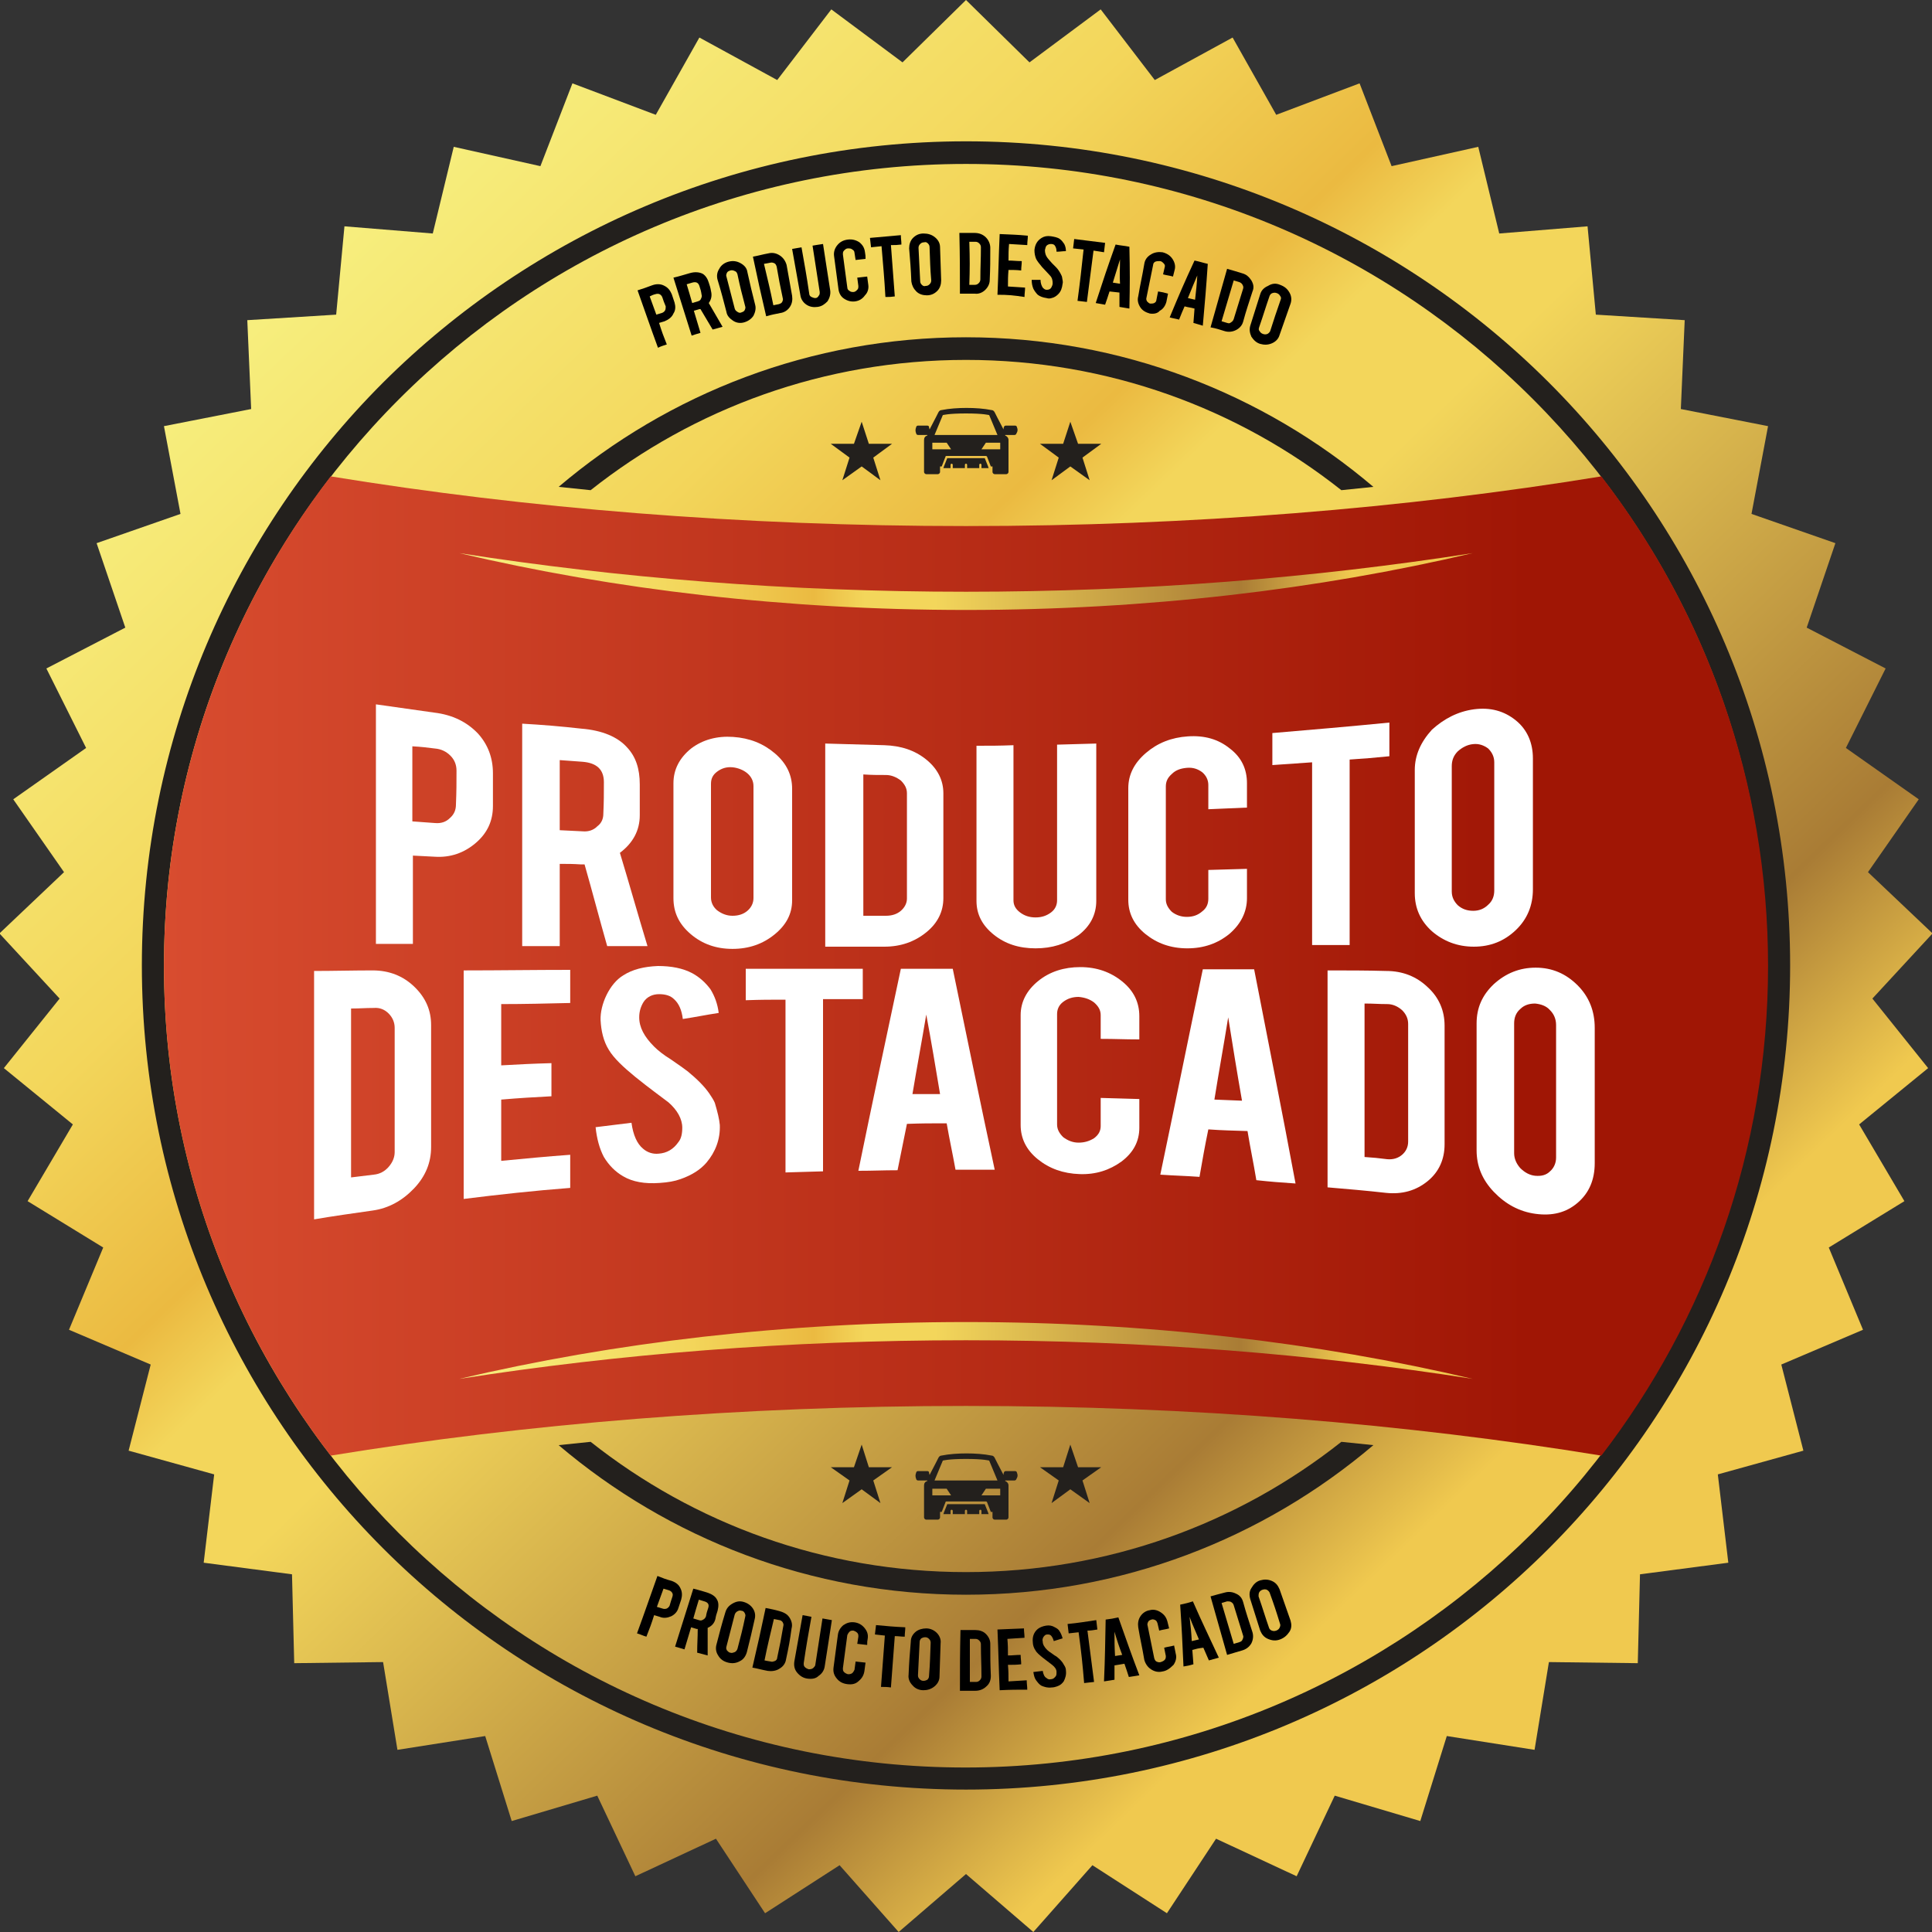 <?xml version="1.0" encoding="utf-8"?>
<!-- Generator: Adobe Illustrator 24.0.2, SVG Export Plug-In . SVG Version: 6.00 Build 0)  -->
<svg version="1.1" id="Capa_1" xmlns="http://www.w3.org/2000/svg" xmlns:xlink="http://www.w3.org/1999/xlink" x="0px" y="0px"
	 viewBox="0 0 350 350" style="enable-background:new 0 0 350 350;" xml:space="preserve">
<rect x="0" y="0" width="350" height="350" fill="#333333" stroke="none"/>
<style type="text/css">
	.st0{fill-rule:evenodd;clip-rule:evenodd;fill:url(#SVGID_1_);}
	.st1{fill-rule:evenodd;clip-rule:evenodd;fill:#23201D;}
	.st2{fill-rule:evenodd;clip-rule:evenodd;fill:url(#SVGID_2_);}
	.st3{fill-rule:evenodd;clip-rule:evenodd;fill:url(#SVGID_3_);}
	.st4{fill-rule:evenodd;clip-rule:evenodd;fill:url(#SVGID_4_);}
	.st5{fill:#23201D;}
	.st6{fill:#FFFFFF;}
</style>
<g>
	<g>
		<linearGradient id="SVGID_1_" gradientUnits="userSpaceOnUse" x1="50.648" y1="46.065" x2="295.106" y2="299.926">
			<stop  offset="0" style="stop-color:#F7F080"/>
			<stop  offset="0.226" style="stop-color:#F3D65B"/>
			<stop  offset="0.35" style="stop-color:#EBBA41"/>
			<stop  offset="0.4" style="stop-color:#F3D65B"/>
			<stop  offset="0.47" style="stop-color:#F3D65B"/>
			<stop  offset="0.77" style="stop-color:#A97C35"/>
			<stop  offset="0.88" style="stop-color:#F0C94F"/>
			<stop  offset="1" style="stop-color:#F0C94F"/>
		</linearGradient>
		<polygon class="st0" points="175,0 186.5,11.3 199.4,1.7 209.2,14.5 223.3,6.8 231.2,20.8 246.3,15.1 252.1,30.1 267.8,26.6 
			271.6,42.3 287.6,41 289.1,57 305.2,58 304.5,74.1 320.3,77.2 317.3,93.1 332.5,98.4 327.3,113.7 341.6,121.1 334.4,135.5 
			347.6,144.8 338.4,158 350.1,169.1 339.2,180.9 349.3,193.5 336.8,203.7 345,217.6 331.3,226 337.5,240.9 322.7,247.2 
			326.7,262.8 311.2,267.1 313.1,283.1 297.1,285.2 296.7,301.3 280.6,301.1 278,317 262.1,314.5 257.3,329.9 241.8,325.3 
			234.9,339.9 220.3,333.1 211.4,346.6 197.9,337.9 187.2,350 175,339.5 162.8,350 152.1,337.9 138.6,346.6 129.7,333.1 
			115.1,339.9 108.2,325.3 92.7,329.9 87.9,314.5 72,317 69.4,301.1 53.3,301.3 52.9,285.2 36.9,283.1 38.8,267.1 23.3,262.8 
			27.3,247.2 12.5,240.9 18.7,226 5,217.6 13.2,203.7 0.7,193.5 10.8,180.9 -0.1,169.1 11.6,158 2.4,144.8 15.6,135.5 8.4,121.1 
			22.7,113.7 17.5,98.4 32.7,93.1 29.7,77.2 45.5,74.1 44.8,58 60.9,57 62.4,41 78.4,42.3 82.2,26.6 97.9,30.1 103.7,15.1 
			118.8,20.8 126.7,6.8 140.8,14.5 150.6,1.7 163.5,11.3 		"/>
		<path class="st1" d="M175,61.1c28.1,0,53.9,10.2,73.8,27.1c-1.9,0.2-3.8,0.4-5.8,0.6c-18.7-14.8-42.3-23.6-68-23.6
			c-25.7,0-49.3,8.8-68,23.6c-1.9-0.2-3.8-0.4-5.8-0.6C121.1,71.3,146.9,61.1,175,61.1L175,61.1z M248.8,261.8
			c-19.9,16.9-45.6,27.1-73.8,27.1c-28.1,0-53.9-10.2-73.8-27.1c1.9-0.2,3.8-0.4,5.8-0.6c18.7,14.8,42.3,23.6,68,23.6
			c25.7,0,49.3-8.8,68-23.6C244.9,261.4,246.9,261.6,248.8,261.8z"/>
		<path class="st1" d="M175,25.6c41.2,0,78.6,16.7,105.6,43.7c27,27,43.7,64.4,43.7,105.6c0,41.2-16.7,78.6-43.7,105.6
			c-27,27-64.4,43.7-105.6,43.7s-78.6-16.7-105.6-43.7c-27-27-43.7-64.4-43.7-105.6c0-41.2,16.7-78.6,43.7-105.6
			C96.4,42.4,133.8,25.6,175,25.6L175,25.6z M277.7,72.3C251.4,46,215.1,29.7,175,29.7S98.6,46,72.3,72.3
			C46,98.6,29.7,134.9,29.7,175c0,40.1,16.3,76.4,42.5,102.7c26.3,26.3,62.6,42.5,102.7,42.5s76.4-16.3,102.7-42.5
			c26.3-26.3,42.5-62.6,42.5-102.7C320.3,134.9,304,98.6,277.7,72.3z"/>
		<linearGradient id="SVGID_2_" gradientUnits="userSpaceOnUse" x1="29.745" y1="174.999" x2="320.257" y2="174.999">
			<stop  offset="0" style="stop-color:#D84C2F"/>
			<stop  offset="0.851" style="stop-color:#A01605"/>
		</linearGradient>
		<path class="st2" d="M290.1,263.7c-35.5-5.8-74.3-9-115.1-9s-79.6,3.2-115.1,9C41,239.1,29.7,208.4,29.7,175S41,110.9,59.9,86.3
			c35.5,5.8,74.3,9,115.1,9c40.7,0,79.6-3.2,115.1-9c18.9,24.5,30.2,55.3,30.2,88.7C320.3,208.4,309,239.1,290.1,263.7z"/>
		<g>
			<linearGradient id="SVGID_3_" gradientUnits="userSpaceOnUse" x1="83.172" y1="244.657" x2="266.829" y2="244.657">
				<stop  offset="0" style="stop-color:#F7F080"/>
				<stop  offset="0.226" style="stop-color:#F3D65B"/>
				<stop  offset="0.35" style="stop-color:#EBBA41"/>
				<stop  offset="0.4" style="stop-color:#F3D65B"/>
				<stop  offset="0.47" style="stop-color:#F3D65B"/>
				<stop  offset="0.77" style="stop-color:#A97C35"/>
				<stop  offset="0.88" style="stop-color:#F0C94F"/>
				<stop  offset="1" style="stop-color:#F0C94F"/>
			</linearGradient>
			<path class="st3" d="M83.2,249.8c28-6.6,59.1-10.3,91.8-10.3s63.8,3.7,91.8,10.3c-28.7-4.5-59.6-7-91.8-7
				C142.8,242.8,111.9,245.3,83.2,249.8z"/>
			<linearGradient id="SVGID_4_" gradientUnits="userSpaceOnUse" x1="83.172" y1="105.343" x2="266.829" y2="105.343">
				<stop  offset="0" style="stop-color:#F7F080"/>
				<stop  offset="0.226" style="stop-color:#F3D65B"/>
				<stop  offset="0.35" style="stop-color:#EBBA41"/>
				<stop  offset="0.4" style="stop-color:#F3D65B"/>
				<stop  offset="0.47" style="stop-color:#F3D65B"/>
				<stop  offset="0.77" style="stop-color:#A97C35"/>
				<stop  offset="0.88" style="stop-color:#F0C94F"/>
				<stop  offset="1" style="stop-color:#F0C94F"/>
			</linearGradient>
			<path class="st4" d="M83.2,100.2c28,6.6,59.1,10.3,91.8,10.3s63.8-3.7,91.8-10.3c-28.7,4.5-59.6,7-91.8,7
				C142.8,107.2,111.9,104.7,83.2,100.2z"/>
		</g>
		<g>
			<g>
				<polygon class="st1" points="156.1,76.4 157.4,80.4 161.6,80.4 158.2,82.9 159.5,87 156.1,84.5 152.6,87 153.9,82.9 150.5,80.4 
					154.7,80.4 				"/>
				<polygon class="st1" points="193.9,76.4 195.3,80.4 199.5,80.4 196.1,82.9 197.4,87 193.9,84.5 190.5,87 191.8,82.9 188.4,80.4 
					192.6,80.4 				"/>
			</g>
			<g>
				<g>
					<polygon class="st1" points="156.1,261.7 157.4,265.8 161.6,265.8 158.2,268.2 159.5,272.3 156.1,269.8 152.6,272.3 
						153.9,268.2 150.5,265.8 154.7,265.8 					"/>
					<polygon class="st1" points="193.9,261.7 195.3,265.8 199.5,265.8 196.1,268.2 197.4,272.3 193.9,269.8 190.5,272.3 
						191.8,268.2 188.4,265.8 192.6,265.8 					"/>
				</g>
			</g>
			<g>
				<g>
					<path class="st5" d="M178.4,83h-6.8l-0.6,1.5l-0.1,0.3h1.3c0,0,0,0,0,0v-0.2v-0.4c0-0.1,0.1-0.2,0.2-0.2c0.1,0,0.2,0.1,0.2,0.2
						v0.4v0.2c0,0,0,0,0,0h2.2c0,0,0,0,0,0v-0.2v-0.4c0-0.1,0.1-0.2,0.2-0.2c0.1,0,0.2,0.1,0.2,0.2v0.4v0.2c0,0,0,0,0,0h2.2
						c0,0,0,0,0,0v-0.2v-0.4c0-0.1,0.1-0.2,0.2-0.2c0.1,0,0.2,0.1,0.2,0.2v0.4v0.2c0,0,0,0,0,0h1.3l-0.1-0.3L178.4,83z"/>
					<path class="st5" d="M184.2,77.3c0-0.1-0.2-0.2-0.3-0.2c-0.6,0-1.1,0-1.7,0c-0.1,0-0.3,0.1-0.3,0.2c-0.1,0.2-0.1,0.3-0.1,0.5
						c-0.8-1.5-1.6-3.1-1.6-3.1c-0.1-0.2-0.3-0.4-0.5-0.4c-1.5-0.3-3.1-0.4-4.6-0.4c-1.5,0-3.1,0.1-4.6,0.4c-0.2,0-0.4,0.2-0.5,0.4
						c0,0-0.8,1.6-1.6,3.1c0-0.1-0.1-0.3-0.1-0.5c0-0.1-0.2-0.2-0.3-0.2c-0.6,0-1.1,0-1.7,0c-0.1,0-0.3,0.1-0.3,0.2
						c-0.2,0.5-0.2,0.8,0,1.3c0,0.1,0.2,0.2,0.3,0.2c0.6,0,1.1,0,1.7,0c0,0,0,0,0,0.1c-0.4,0.1-0.6,0.4-0.6,0.8v3.7v0.2v1.9
						c0,0.2,0.2,0.4,0.4,0.4h2.1c0.2,0,0.4-0.2,0.4-0.4v-1h0.3l0.7-1.8c0-0.1,0.1-0.1,0.2-0.1h7.1c0.1,0,0.2,0.1,0.2,0.1l0.7,1.8
						h0.3v1c0,0.2,0.2,0.4,0.4,0.4h2.1c0.2,0,0.4-0.2,0.4-0.4v-1.9v-0.2v-3.7c0-0.4-0.3-0.7-0.6-0.8c0,0,0,0,0-0.1
						c0.6,0,1.1,0,1.7,0c0.1,0,0.3-0.1,0.3-0.2C184.4,78.1,184.4,77.8,184.2,77.3z M170.8,75.2c0,0,1-0.3,4.2-0.3
						c3.2,0,4.2,0.3,4.2,0.3l1.5,3.6h-11.4L170.8,75.2z M168.9,81.4v-1.2h2.6l0.8,1.2H168.9z M181.1,81.4h-3.3l0.8-1.2h2.6V81.4
						L181.1,81.4z"/>
				</g>
				<g>
				</g>
				<g>
				</g>
				<g>
				</g>
				<g>
				</g>
				<g>
				</g>
				<g>
				</g>
				<g>
				</g>
				<g>
				</g>
				<g>
				</g>
				<g>
				</g>
				<g>
				</g>
				<g>
				</g>
				<g>
				</g>
				<g>
				</g>
				<g>
				</g>
			</g>
			<g>
				<g>
					<path class="st5" d="M178.4,272.5h-6.8l-0.6,1.5l-0.1,0.3h1.3c0,0,0,0,0,0v-0.2v-0.4c0-0.1,0.1-0.2,0.2-0.2
						c0.1,0,0.2,0.1,0.2,0.2v0.4v0.2c0,0,0,0,0,0h2.2c0,0,0,0,0,0v-0.2v-0.4c0-0.1,0.1-0.2,0.2-0.2c0.1,0,0.2,0.1,0.2,0.2v0.4v0.2
						c0,0,0,0,0,0h2.2c0,0,0,0,0,0v-0.2v-0.4c0-0.1,0.1-0.2,0.2-0.2s0.2,0.1,0.2,0.2v0.4v0.2c0,0,0,0,0,0h1.3l-0.1-0.3L178.4,272.5z
						"/>
					<path class="st5" d="M184.2,266.7c0-0.1-0.2-0.2-0.3-0.2c-0.6,0-1.1,0-1.7,0c-0.1,0-0.3,0.1-0.3,0.2c-0.1,0.2-0.1,0.3-0.1,0.5
						c-0.8-1.5-1.6-3.1-1.6-3.1c-0.1-0.2-0.3-0.4-0.5-0.4c-1.5-0.3-3.1-0.4-4.6-0.4c-1.5,0-3.1,0.1-4.6,0.4c-0.2,0-0.4,0.2-0.5,0.4
						c0,0-0.8,1.6-1.6,3.1c0-0.1-0.1-0.3-0.1-0.5c0-0.1-0.2-0.2-0.3-0.2c-0.6,0-1.1,0-1.7,0c-0.1,0-0.3,0.1-0.3,0.2
						c-0.2,0.5-0.2,0.8,0,1.3c0,0.1,0.2,0.2,0.3,0.2c0.6,0,1.1,0,1.7,0c0,0,0,0,0,0.1c-0.4,0.1-0.6,0.4-0.6,0.8v3.7v0.2v1.9
						c0,0.2,0.2,0.4,0.4,0.4h2.1c0.2,0,0.4-0.2,0.4-0.4v-1h0.3l0.7-1.8c0-0.1,0.1-0.1,0.2-0.1h7.1c0.1,0,0.2,0.1,0.2,0.1l0.7,1.8
						h0.3v1c0,0.2,0.2,0.4,0.4,0.4h2.1c0.2,0,0.4-0.2,0.4-0.4v-1.9v-0.2v-3.7c0-0.4-0.3-0.7-0.6-0.8c0,0,0,0,0-0.1
						c0.6,0,1.1,0,1.7,0c0.1,0,0.3-0.1,0.3-0.2C184.4,267.5,184.4,267.2,184.2,266.7z M170.8,264.6c0,0,1-0.3,4.2-0.3
						s4.2,0.3,4.2,0.3l1.5,3.6h-11.4L170.8,264.6z M168.9,270.9v-1.2h2.6l0.8,1.2H168.9z M181.1,270.9h-3.3l0.8-1.2h2.6V270.9
						L181.1,270.9z"/>
				</g>
				<g>
				</g>
				<g>
				</g>
				<g>
				</g>
				<g>
				</g>
				<g>
				</g>
				<g>
				</g>
				<g>
				</g>
				<g>
				</g>
				<g>
				</g>
				<g>
				</g>
				<g>
				</g>
				<g>
				</g>
				<g>
				</g>
				<g>
				</g>
				<g>
				</g>
			</g>
		</g>
	</g>
	<g>
		<g>
			<path class="st6" d="M78.7,129.1c3.3,0.4,5.9,1.7,7.9,3.8c1.8,2,2.7,4.4,2.7,7.2c0,2.4,0,3.6,0,5.9c0,2.7-1,4.9-3.1,6.7
				c-2.1,1.8-4.6,2.7-7.5,2.5c-1.6-0.1-2.3-0.1-3.9-0.2c0,5.3,0,10.7,0,16c-2.7,0-4.1,0-6.7,0c0-14.5,0-28.9,0-43.4
				C71.6,128.1,75.1,128.6,78.7,129.1z M82.7,139.6c0-1.1-0.4-2-1.1-2.7c-0.7-0.7-1.6-1.2-2.8-1.3c-1.6-0.2-2.4-0.3-4.1-0.4
				c0,4.5,0,9.1,0,13.6c1.6,0.1,2.4,0.2,4.1,0.3c1.1,0.1,2-0.2,2.7-0.9c0.8-0.7,1.1-1.5,1.1-2.5C82.7,143.2,82.7,142,82.7,139.6z"/>
			<path class="st6" d="M105.3,132c3.8,0.3,6.6,1.5,8.3,3.4c1.6,1.7,2.3,3.9,2.3,6.7c0,2.2,0,3.3,0,5.6c0,2.7-1.2,5-3.6,6.8
				c1.7,5.6,3.3,11.3,5,16.9c-2.9,0-4.4,0-7.3,0c-1.4-4.9-2.7-9.9-4.1-14.8c-0.2,0-0.4,0-0.6,0c-1.6-0.1-2.3-0.1-3.9-0.1
				c0,5,0,9.9,0,14.9c-2.7,0-4.1,0-6.8,0c0-13.4,0-26.8,0-40.3C98.2,131.3,101.8,131.6,105.3,132z M109.4,141.7
				c0-2.3-1.3-3.5-3.9-3.7c-1.6-0.1-2.5-0.2-4.1-0.3c0,4.2,0,8.5,0,12.7c1.6,0.1,2.5,0.1,4.1,0.2c1.1,0.1,2-0.2,2.7-0.9
				c0.8-0.6,1.1-1.4,1.1-2.3C109.4,145.1,109.4,144,109.4,141.7z"/>
			<path class="st6" d="M132.8,133.5c3,0.2,5.5,1.2,7.6,3c2.1,1.8,3.1,3.9,3.1,6.4c0,6.7,0,13.4,0,20.2c0,2.5-1.1,4.5-3.2,6.2
				c-2.1,1.7-4.6,2.6-7.6,2.6c-3,0-5.5-0.9-7.6-2.7c-2.1-1.8-3.1-3.9-3.1-6.5c0-6.9,0-13.8,0-20.8c0-2.5,1.1-4.6,3.2-6.3
				C127.3,134,129.9,133.3,132.8,133.5z M136.5,142.4c0-0.9-0.4-1.7-1.1-2.3s-1.7-1-2.7-1.1c-1.1-0.1-2,0.2-2.8,0.8
				c-0.8,0.6-1.1,1.3-1.1,2.2c0,6.9,0,13.7,0,20.6c0,0.9,0.4,1.7,1.1,2.3c0.8,0.6,1.7,1,2.8,1c1.1,0,2-0.3,2.7-0.9s1.1-1.4,1.1-2.3
				C136.5,156,136.5,149.2,136.5,142.4z"/>
			<path class="st6" d="M170.9,162.7c0,2.4-1,4.5-3.1,6.2c-2.1,1.7-4.6,2.6-7.6,2.6c-3.6,0-7.1,0-10.7,0c0-12.3,0-24.5,0-36.8
				c3.6,0.1,7.1,0.2,10.7,0.3c3,0.1,5.5,0.9,7.6,2.6c2.1,1.7,3.1,3.8,3.1,6.1C170.9,150,170.9,156.3,170.9,162.7z M156.4,165.9
				c1.6,0,2.5,0,4.1,0c1.1,0,2-0.3,2.7-0.9c0.7-0.6,1.1-1.4,1.1-2.2c0-6.4,0-12.7,0-19.1c0-0.9-0.4-1.6-1.1-2.3
				c-0.8-0.6-1.7-1-2.7-1c-1.6,0-2.5,0-4.1-0.1C156.4,148.9,156.4,157.4,156.4,165.9z"/>
			<path class="st6" d="M187.6,171.8c-3,0-5.5-0.8-7.6-2.5c-2.1-1.7-3.1-3.7-3.1-6.1c0-9.4,0-18.8,0-28.1c2.7,0,4,0,6.7-0.1
				c0,9.4,0,18.8,0,28.1c0,0.9,0.4,1.6,1.2,2.2c0.8,0.6,1.7,0.9,2.8,0.9c1.1,0,2-0.3,2.8-0.9c0.8-0.6,1.1-1.4,1.1-2.2
				c0-9.4,0-18.8,0-28.2c2.8-0.1,4.3-0.1,7.1-0.2c0,9.5,0,19,0,28.5c0,2.5-1.1,4.6-3.2,6.2C193.1,171,190.6,171.8,187.6,171.8z"/>
			<path class="st6" d="M215.1,171.8c-3,0-5.5-0.9-7.6-2.6c-2.1-1.7-3.1-3.8-3.1-6.2c0-6.7,0-13.5,0-20.2c0-2.5,1.1-4.6,3.2-6.4
				c2.1-1.8,4.6-2.8,7.6-3c3-0.2,5.5,0.5,7.6,2.2c2.1,1.6,3.1,3.7,3.1,6.3c0,1.7,0,2.6,0,4.4c-2.8,0.1-4.2,0.2-7,0.3
				c0-1.8,0-2.7,0-4.4c0-0.9-0.4-1.7-1.1-2.3c-0.8-0.6-1.7-0.9-2.8-0.8c-1.1,0.1-2,0.4-2.7,1.1c-0.8,0.7-1.1,1.4-1.1,2.3
				c0,6.8,0,13.6,0,20.4c0,0.9,0.4,1.6,1.1,2.3c0.8,0.6,1.7,0.9,2.7,0.9c1.1,0,2-0.3,2.8-1c0.8-0.6,1.1-1.4,1.1-2.3
				c0-2.1,0-3.1,0-5.2c2.8-0.1,4.2-0.1,7-0.2c0,2.1,0,3.2,0,5.3c0,2.5-1.1,4.7-3.2,6.5C220.6,170.9,218.1,171.8,215.1,171.8z"/>
			<path class="st6" d="M237.7,138.1c-2.9,0.2-4.3,0.3-7.2,0.5c0-2.3,0-3.5,0-5.8c7.1-0.6,14.1-1.2,21.2-1.9c0,2.4,0,3.7,0,6.1
				c-2.9,0.3-4.3,0.4-7.2,0.6c0,11.2,0,22.4,0,33.6c-2.7,0-4.1,0-6.8,0C237.7,160.2,237.7,149.2,237.7,138.1z"/>
			<path class="st6" d="M267,128.5c3-0.4,5.5,0.3,7.6,2c2.1,1.7,3.1,4.1,3.1,6.9c0,7.9,0,15.8,0,23.7c0,2.9-1,5.4-3.1,7.4
				c-2.1,2-4.6,3-7.6,3c-3,0-5.5-1-7.6-2.8c-2.1-1.9-3.1-4.2-3.1-6.9c0-7.4,0-14.8,0-22.3c0-2.7,1.1-5.1,3.1-7.3
				C261.6,130.2,264.1,128.9,267,128.5z M270.7,138.1c0-1-0.4-1.8-1.1-2.5c-0.8-0.6-1.7-0.9-2.7-0.8c-1.1,0.1-2,0.6-2.8,1.3
				c-0.8,0.8-1.1,1.7-1.1,2.7c0,7.6,0,15.2,0,22.7c0,1,0.4,1.8,1.1,2.5c0.8,0.7,1.7,1,2.8,1c1.1,0,2-0.4,2.7-1.1
				c0.8-0.7,1.1-1.6,1.1-2.6C270.7,153.6,270.7,145.8,270.7,138.1z"/>
			<path class="st6" d="M78.1,207.8c0,2.8-1,5.3-3.1,7.5c-2.1,2.2-4.6,3.6-7.5,4c-3.5,0.5-7.1,1-10.6,1.6c0-15,0-30,0-45
				c3.5,0,7.1-0.1,10.6-0.1c3,0,5.5,1,7.5,2.9c2.1,2,3.1,4.3,3.1,7C78.1,193.2,78.1,200.5,78.1,207.8z M63.6,213.3
				c1.6-0.2,2.4-0.3,4.1-0.5c1.1-0.1,2-0.6,2.7-1.4c0.7-0.8,1.1-1.7,1.1-2.7c0-7.5,0-15,0-22.5c0-1-0.4-1.9-1.1-2.6
				c-0.7-0.7-1.6-1.1-2.7-1c-1.6,0-2.4,0.1-4.1,0.1C63.6,192.9,63.6,203.1,63.6,213.3z"/>
			<path class="st6" d="M84,217.2c0-13.8,0-27.6,0-41.4c6.4,0,12.8-0.1,19.3-0.1c0,2.4,0,3.6,0,6c-4.2,0.1-8.3,0.2-12.5,0.2
				c0,3.7,0,7.4,0,11.1c3.7-0.2,5.5-0.3,9.1-0.4c0,2.4,0,3.6,0,6c-3.7,0.2-5.5,0.3-9.1,0.6c0,3.7,0,7.4,0,11.1
				c4.2-0.4,8.3-0.8,12.5-1.1c0,2.4,0,3.6,0,6C96.8,215.7,90.4,216.4,84,217.2z"/>
			<path class="st6" d="M130.4,203.8c0.1,2.6-0.8,4.9-2.4,6.8c-1.1,1.3-2.7,2.3-4.7,3c-1.1,0.4-2.3,0.6-3.8,0.7
				c-2.7,0.2-4.9-0.2-6.6-1.2c-1.4-0.8-2.6-2-3.5-3.5c-0.8-1.5-1.3-3.4-1.5-5.4c2.6-0.3,3.9-0.5,6.5-0.8c0.3,2.2,1,3.8,2.1,4.7
				c0.8,0.7,1.8,1,2.8,0.9c1.5-0.1,2.7-0.8,3.6-2.1c0.5-0.6,0.7-1.5,0.7-2.6c0-1.6-0.9-3.2-2.5-4.6c-1.3-1-3.4-2.5-6-4.6
				c-2.2-1.8-3.9-3.4-4.8-4.9c-1-1.6-1.4-3.5-1.5-5.4c-0.1-2.8,1.6-6.6,4.1-8.1c1.7-1.1,3.8-1.6,6.3-1.7c2.4,0,4.5,0.4,6.2,1.3
				c1.3,0.7,2.4,1.7,3.3,2.9c0.8,1.3,1.3,2.7,1.5,4.3c-2.6,0.4-3.9,0.7-6.5,1.1c-0.2-1.6-0.7-2.8-1.6-3.6c-0.6-0.6-1.5-0.9-2.7-0.9
				c-1.2,0-2.2,0.5-2.8,1.4c-0.5,0.8-0.8,1.7-0.8,2.8c0,1.8,0.9,3.5,2.7,5.3c0.7,0.7,1.7,1.5,3,2.3c1.6,1.1,2.6,1.8,3.1,2.2
				c1.7,1.4,3,2.7,3.9,4c0.4,0.6,0.8,1.2,1,1.7C130,201.5,130.3,202.7,130.4,203.8z"/>
			<path class="st6" d="M142.3,181.1c-2.9,0-4.3,0-7.2,0.1c0-2.3,0-3.4,0-5.7c7.1,0,14.1,0,21.2,0c0,2.2,0,3.3,0,5.5
				c-2.9,0-4.3,0-7.2,0c0,10.4,0,20.8,0,31.2c-2.7,0.1-4.1,0.1-6.8,0.2C142.3,202.1,142.3,191.6,142.3,181.1z"/>
			<path class="st6" d="M164.3,203.6c-0.7,3.4-1,5-1.7,8.4c-2.8,0-4.2,0.1-7.1,0.1c2.5-12.2,5.1-24.4,7.7-36.6c3.7,0,5.6,0,9.4,0
				c2.5,12.1,5,24.3,7.6,36.4c-2.9,0-4.3,0-7.1,0c-0.6-3.3-1-5-1.6-8.4C168.5,203.5,167.1,203.5,164.3,203.6z M167.8,183.8
				c-0.8,4.8-1.7,9.6-2.5,14.4c2,0,3,0,5,0C169.5,193.4,168.7,188.6,167.8,183.8z"/>
			<path class="st6" d="M195.6,212.7c-3-0.1-5.5-1-7.6-2.7c-2.1-1.7-3.1-3.8-3.1-6.2c0-6.6,0-13.3,0-19.9c0-2.4,1.1-4.5,3.2-6.2
				c2.1-1.7,4.7-2.5,7.6-2.5c3,0,5.5,0.9,7.6,2.6c2.1,1.7,3.1,3.8,3.1,6.3c0,1.7,0,2.5,0,4.2c-2.8,0-4.2-0.1-7-0.1
				c0-1.7,0-2.6,0-4.3c0-0.9-0.4-1.6-1.2-2.3c-0.8-0.6-1.7-0.9-2.8-1c-1.1,0-2,0.3-2.8,0.9c-0.8,0.6-1.1,1.4-1.1,2.2
				c0,6.7,0,13.4,0,20c0,0.9,0.4,1.6,1.1,2.3c0.8,0.6,1.7,1,2.8,1c1.1,0,2-0.3,2.8-0.8c0.8-0.6,1.2-1.3,1.2-2.2c0-2,0-3.1,0-5.1
				c2.8,0.1,4.2,0.1,7,0.2c0,2.1,0,3.1,0,5.2c0,2.5-1.1,4.5-3.2,6.1C201,212,198.5,212.8,195.6,212.7z"/>
			<path class="st6" d="M218.9,204.6c-0.7,3.4-1,5.2-1.6,8.6c-2.8-0.2-4.2-0.2-7.1-0.4c2.6-12.4,5.1-24.8,7.7-37.2
				c3.7,0,5.6,0,9.3,0c2.5,12.9,5.1,25.9,7.5,38.8c-2.9-0.2-4.3-0.3-7.1-0.6c-0.6-3.6-1-5.3-1.6-8.9
				C223.2,204.8,221.7,204.8,218.9,204.6z M222.5,184.3c-0.8,5-1.7,9.9-2.5,14.9c2,0.1,3,0.1,5,0.2
				C224.1,194.3,223.3,189.3,222.5,184.3z"/>
			<path class="st6" d="M261.7,207.3c0,2.7-1,5-3.1,6.7c-2.1,1.7-4.6,2.4-7.5,2.1c-3.5-0.4-7.1-0.7-10.6-1c0-13.1,0-26.2,0-39.3
				c3.5,0,7.1,0,10.6,0.1c3,0,5.5,1,7.5,2.9c2.1,1.9,3.1,4.3,3.1,7C261.7,192.8,261.7,200,261.7,207.3z M247.2,209.6
				c1.6,0.1,2.5,0.2,4.1,0.4c1.1,0.1,2-0.2,2.7-0.8c0.7-0.6,1.1-1.4,1.1-2.4c0-7.1,0-14.2,0-21.3c0-1-0.4-1.8-1.1-2.5
				c-0.8-0.7-1.7-1.1-2.7-1.1c-1.6,0-2.4-0.1-4.1-0.1C247.2,191.1,247.2,200.4,247.2,209.6z"/>
			<path class="st6" d="M278.2,175.3c3,0,5.5,1.1,7.6,3.2c2.1,2.1,3.1,4.7,3.1,7.7c0,8.2,0,16.4,0,24.5c0,3-1,5.4-3.1,7.2
				c-2.1,1.8-4.6,2.4-7.6,2c-3-0.4-5.5-1.8-7.6-4c-2.1-2.2-3.1-4.7-3.1-7.5c0-7.7,0-15.3,0-23c0-2.8,1-5.1,3.1-7.1
				C272.8,176.3,275.3,175.3,278.2,175.3z M281.9,185.7c0-1.1-0.4-2-1.1-2.7c-0.7-0.8-1.7-1.1-2.7-1.2c-1.1,0-2,0.3-2.7,1
				c-0.8,0.7-1.1,1.6-1.1,2.6c0,7.8,0,15.7,0,23.5c0,1,0.4,1.9,1.1,2.7c0.8,0.8,1.7,1.3,2.7,1.4c1.1,0.1,2-0.1,2.7-0.8
				c0.7-0.6,1.1-1.5,1.1-2.5C281.9,201.8,281.9,193.8,281.9,185.7z"/>
		</g>
	</g>
	<g>
		<g>
			<path d="M118.1,51.7c0.8-0.3,1.6-0.3,2.3,0.1c0.6,0.3,1,0.8,1.3,1.5c0.2,0.6,0.3,0.9,0.5,1.5c0.2,0.7,0.2,1.4-0.2,2
				c-0.3,0.7-0.9,1.1-1.6,1.4c-0.4,0.1-0.6,0.2-1,0.3c0.5,1.6,0.8,2.4,1.4,3.9c-0.6,0.2-1,0.3-1.6,0.6c-1.5-4.1-2.2-6.2-3.7-10.4
				C116.5,52.3,117,52.1,118.1,51.7z M120,53.9c-0.1-0.3-0.3-0.5-0.5-0.6s-0.5-0.1-0.8,0c-0.4,0.1-0.6,0.2-1,0.4
				c0.5,1.3,0.7,2,1.2,3.3c0.4-0.1,0.6-0.2,1-0.3c0.3-0.1,0.5-0.3,0.6-0.5c0.1-0.2,0.1-0.5,0.1-0.7C120.3,54.8,120.2,54.5,120,53.9z
				"/>
			<path d="M124.9,49.5c1-0.3,1.8-0.2,2.4,0.1c0.5,0.3,0.9,0.9,1.1,1.6c0.2,0.6,0.3,0.9,0.4,1.5c0.2,0.8,0.1,1.5-0.4,2.2
				c1,1.7,1.5,2.6,2.5,4.3c-0.7,0.2-1.1,0.3-1.8,0.5c-0.9-1.5-1.3-2.2-2.2-3.7c0,0-0.1,0-0.2,0c-0.4,0.1-0.6,0.2-1,0.3
				c0.5,1.6,0.7,2.4,1.2,4c-0.7,0.2-1,0.3-1.6,0.5c-1.3-4.2-2-6.3-3.3-10.5C123.3,50,123.8,49.8,124.9,49.5z M126.7,51.8
				c-0.2-0.6-0.6-0.8-1.3-0.6c-0.4,0.1-0.6,0.2-1,0.3c0.4,1.3,0.6,2,1,3.4c0.4-0.1,0.6-0.2,1-0.3c0.3-0.1,0.5-0.2,0.6-0.5
				c0.1-0.2,0.2-0.5,0.1-0.7C127,52.7,126.9,52.4,126.7,51.8z"/>
			<path d="M132,47.4c0.8-0.2,1.5-0.1,2.2,0.3c0.7,0.4,1.1,0.9,1.2,1.6c0.5,2.3,0.8,3.5,1.4,5.9c0.2,0.7,0,1.4-0.3,2
				c-0.4,0.6-1,1-1.7,1.2c-0.7,0.2-1.4,0.1-2-0.3c-0.6-0.4-1.1-0.9-1.2-1.6c-0.6-2.3-0.9-3.5-1.6-5.8c-0.2-0.7-0.1-1.4,0.3-2
				C130.6,48.1,131.2,47.6,132,47.4z M133.6,49.7c-0.1-0.3-0.2-0.5-0.5-0.6c-0.2-0.1-0.5-0.2-0.8-0.1c-0.3,0.1-0.5,0.2-0.6,0.4
				s-0.2,0.5-0.1,0.7c0.6,2.3,0.9,3.5,1.5,5.8c0.1,0.3,0.2,0.4,0.5,0.6s0.5,0.2,0.7,0.1c0.3-0.1,0.5-0.2,0.6-0.4s0.2-0.5,0.1-0.7
				C134.4,53.2,134.1,52.1,133.6,49.7z"/>
			<path d="M143.5,53.6c0.1,0.7,0,1.4-0.4,2c-0.4,0.6-1,1-1.7,1.1c-1,0.2-1.6,0.3-2.6,0.6c-1-4.3-1.5-6.5-2.4-10.8
				c1.1-0.2,1.7-0.4,2.8-0.6c0.8-0.2,1.5,0,2.1,0.4c0.6,0.4,1,1,1.2,1.7C142.9,50.2,143.1,51.4,143.5,53.6z M140.1,55.3
				c0.4-0.1,0.6-0.1,1-0.2c0.3-0.1,0.5-0.2,0.6-0.4c0.1-0.2,0.2-0.5,0.1-0.7c-0.5-2.3-0.7-3.4-1.1-5.7c-0.1-0.3-0.2-0.5-0.4-0.6
				c-0.2-0.1-0.5-0.2-0.8-0.1c-0.4,0.1-0.6,0.1-1.1,0.2C139.1,50.8,139.5,52.3,140.1,55.3z"/>
			<path d="M148.1,55.6c-0.7,0.1-1.4,0-2-0.4c-0.6-0.4-1-1-1.1-1.7c-0.6-3.4-0.9-5-1.5-8.4c0.7-0.1,1-0.2,1.7-0.3
				c0.6,3.4,0.9,5,1.4,8.4c0,0.3,0.2,0.5,0.4,0.6c0.2,0.1,0.5,0.2,0.7,0.2c0.3,0,0.5-0.2,0.6-0.4c0.2-0.2,0.2-0.4,0.2-0.7
				c-0.5-3.4-0.8-5-1.3-8.4c0.7-0.1,1.1-0.2,1.9-0.3c0.5,3.4,0.8,5.1,1.3,8.4c0.1,0.7-0.1,1.4-0.5,2
				C149.4,55.1,148.9,55.5,148.1,55.6z"/>
			<path d="M154.9,54.6c-0.7,0.1-1.4-0.1-2-0.5c-0.6-0.4-0.9-1-1-1.7c-0.3-2.4-0.5-3.6-0.8-6c-0.1-0.7,0.1-1.4,0.6-2
				c0.5-0.6,1.1-0.9,1.9-1c0.8-0.1,1.5,0.1,2.1,0.5c0.6,0.5,0.9,1,1,1.8c0.1,0.5,0.1,0.7,0.1,1.2c-0.7,0.1-1.1,0.1-1.8,0.2
				c-0.1-0.5-0.1-0.8-0.2-1.3c0-0.3-0.2-0.5-0.4-0.6c-0.2-0.2-0.5-0.2-0.8-0.2c-0.3,0-0.5,0.2-0.7,0.4c-0.2,0.2-0.2,0.4-0.2,0.7
				c0.3,2.4,0.5,3.6,0.8,6c0,0.3,0.2,0.5,0.4,0.6c0.2,0.2,0.5,0.2,0.7,0.2c0.3,0,0.5-0.2,0.7-0.4s0.2-0.4,0.2-0.7
				c-0.1-0.6-0.1-0.9-0.2-1.5c0.7-0.1,1.1-0.1,1.8-0.2c0.1,0.6,0.1,0.9,0.2,1.5c0.1,0.7-0.1,1.4-0.6,1.9
				C156.2,54.2,155.6,54.5,154.9,54.6z"/>
			<path d="M159.7,44.6c-0.8,0.1-1.1,0.1-1.9,0.2c-0.1-0.7-0.1-1-0.2-1.7c2.2-0.2,3.4-0.3,5.6-0.5c0,0.7,0.1,1,0.1,1.7
				c-0.8,0.1-1.1,0.1-1.9,0.1c0.3,3.7,0.4,5.6,0.7,9.3c-0.7,0.1-1,0.1-1.7,0.1C160.2,50.2,160,48.3,159.7,44.6z"/>
			<path d="M167.3,42.3c0.8,0,1.5,0.2,2.1,0.7c0.6,0.5,0.9,1.1,0.9,1.8c0.1,2.4,0.1,3.6,0.2,6c0,0.7-0.2,1.4-0.7,1.9
				c-0.5,0.5-1.1,0.8-1.9,0.8c-0.7,0-1.4-0.2-1.9-0.7c-0.5-0.5-0.8-1.1-0.9-1.8c-0.1-2.4-0.2-3.6-0.4-6c0-0.7,0.2-1.4,0.7-1.9
				C165.9,42.6,166.5,42.3,167.3,42.3z M168.4,44.8c0-0.3-0.1-0.5-0.3-0.7c-0.2-0.2-0.4-0.3-0.7-0.2c-0.3,0-0.5,0.1-0.7,0.3
				c-0.2,0.2-0.3,0.4-0.3,0.7c0.1,2.4,0.2,3.6,0.3,6c0,0.3,0.1,0.5,0.3,0.7s0.4,0.3,0.7,0.2c0.3,0,0.5-0.1,0.7-0.3s0.3-0.4,0.3-0.7
				C168.5,48.5,168.5,47.3,168.4,44.8z"/>
			<path d="M179.3,50.7c0,0.7-0.3,1.3-0.8,1.8c-0.5,0.5-1.2,0.8-1.9,0.7c-1.1,0-1.6,0-2.7,0c0-4.4,0-6.6-0.1-11c1.1,0,1.7,0,2.8,0
				c0.8,0,1.5,0.3,2,0.8c0.5,0.5,0.8,1.2,0.8,1.9C179.4,47.2,179.4,48.4,179.3,50.7z M175.6,51.6c0.4,0,0.6,0,1,0
				c0.3,0,0.5-0.1,0.7-0.3c0.2-0.2,0.3-0.4,0.3-0.7c0-2.3,0.1-3.5,0.1-5.8c0-0.3-0.1-0.5-0.3-0.7c-0.2-0.2-0.4-0.3-0.7-0.3
				c-0.4,0-0.6,0-1.1,0C175.7,47,175.7,48.6,175.6,51.6z"/>
			<path d="M180.7,53.4c0.2-4.4,0.2-6.6,0.4-11c2,0.1,3.1,0.1,5.1,0.3c0,0.7-0.1,1-0.1,1.7c-1.3-0.1-2-0.1-3.3-0.2
				c-0.1,1.2-0.1,1.8-0.1,3c0.9,0,1.4,0.1,2.4,0.1c0,0.7-0.1,1-0.1,1.7c-0.9-0.1-1.4-0.1-2.3-0.1c-0.1,1.2-0.1,1.8-0.1,3
				c1.3,0.1,1.9,0.1,3.1,0.2c0,0.7-0.1,1-0.1,1.7C183.6,53.5,182.7,53.4,180.7,53.4z"/>
			<path d="M192.5,51.4c-0.1,0.8-0.3,1.4-0.8,1.9c-0.3,0.3-0.7,0.6-1.2,0.7c-0.3,0.1-0.6,0.1-0.9,0c-0.7-0.1-1.2-0.3-1.6-0.6
				c-0.3-0.3-0.6-0.7-0.8-1.1c-0.2-0.5-0.3-1-0.3-1.6c0.7,0,1,0,1.6,0c0,0.6,0.2,1.1,0.4,1.4c0.2,0.2,0.4,0.4,0.7,0.4
				c0.4,0,0.7-0.1,0.9-0.5c0.1-0.2,0.2-0.4,0.2-0.7c0-0.5-0.1-1-0.5-1.4c-0.3-0.3-0.8-0.9-1.4-1.5c-0.5-0.6-0.9-1.1-1.1-1.5
				c-0.2-0.5-0.3-1-0.3-1.6c0.1-1,0.5-1.7,1.3-2.2c0.5-0.3,1-0.4,1.7-0.3c0.6,0.1,1.2,0.2,1.6,0.5c0.3,0.2,0.6,0.6,0.8,0.9
				c0.2,0.4,0.3,0.8,0.3,1.3c-0.7,0-1,0.1-1.7,0.1c0-0.5-0.1-0.8-0.3-1.1c-0.1-0.2-0.4-0.3-0.7-0.3c-0.3,0-0.6,0.1-0.8,0.3
				c-0.2,0.2-0.2,0.5-0.3,0.8c0,0.5,0.1,1,0.6,1.6c0.2,0.2,0.4,0.5,0.7,0.8c0.4,0.4,0.6,0.6,0.7,0.7c0.4,0.4,0.7,0.9,0.9,1.3
				c0.1,0.2,0.2,0.4,0.2,0.5C192.5,50.8,192.6,51.1,192.5,51.4z"/>
			<path d="M196.3,45.2c-0.8-0.1-1.1-0.1-1.9-0.2c0.1-0.7,0.1-1,0.2-1.7c2.2,0.3,3.4,0.4,5.6,0.7c-0.1,0.7-0.1,1-0.2,1.7
				c-0.7-0.1-1.1-0.2-1.9-0.3c-0.5,3.7-0.7,5.6-1.2,9.3c-0.7-0.1-1-0.1-1.7-0.2C195.7,50.8,195.9,48.9,196.3,45.2z"/>
			<path d="M201,52.8c-0.3,1-0.5,1.5-0.8,2.4c-0.7-0.1-1-0.2-1.7-0.3c1.4-4.3,2.1-6.4,3.6-10.6c1,0.2,1.5,0.2,2.5,0.4
				c0.1,4.5,0.1,6.7,0,11.2c-0.7-0.1-1.1-0.2-1.8-0.3c0-1,0-1.5,0-2.6C202.1,52.9,201.7,52.9,201,52.8z M202.9,47
				c-0.5,1.7-0.8,2.5-1.3,4.2c0.5,0.1,0.8,0.1,1.3,0.2C202.8,49.7,202.9,48.8,202.9,47z"/>
			<path d="M208.3,56.8c-0.7-0.2-1.3-0.5-1.7-1.1c-0.4-0.6-0.6-1.3-0.4-2c0.4-2.4,0.7-3.5,1.1-5.9c0.1-0.7,0.5-1.3,1.2-1.7
				c0.6-0.4,1.4-0.5,2.1-0.4c0.8,0.2,1.4,0.6,1.8,1.2c0.4,0.6,0.6,1.3,0.4,2c-0.1,0.5-0.2,0.7-0.3,1.2c-0.7-0.2-1.1-0.2-1.8-0.4
				c0.1-0.5,0.2-0.8,0.3-1.3c0.1-0.3,0-0.5-0.2-0.7c-0.2-0.2-0.4-0.4-0.7-0.4s-0.5,0-0.8,0.1c-0.2,0.1-0.4,0.3-0.4,0.6
				c-0.5,2.4-0.7,3.5-1.2,5.9c-0.1,0.3,0,0.5,0.1,0.7c0.2,0.2,0.4,0.4,0.6,0.4s0.5,0,0.7-0.1s0.4-0.3,0.4-0.6
				c0.1-0.6,0.2-0.9,0.3-1.5c0.7,0.1,1.1,0.2,1.8,0.4c-0.1,0.6-0.2,0.9-0.3,1.5c-0.2,0.7-0.6,1.3-1.2,1.6
				C209.7,56.8,209,56.9,208.3,56.8z"/>
			<path d="M214.6,55.5c-0.4,0.9-0.6,1.4-1,2.4c-0.7-0.2-1-0.2-1.7-0.4c1.7-4.1,2.6-6.2,4.5-10.3c1,0.2,1.5,0.4,2.4,0.6
				c-0.3,4.5-0.5,6.7-0.9,11.2c-0.7-0.2-1-0.3-1.7-0.5c0.1-1,0.1-1.5,0.2-2.6C215.7,55.7,215.3,55.7,214.6,55.5z M216.9,49.9
				c-0.7,1.6-1,2.4-1.7,4.1c0.5,0.1,0.8,0.2,1.3,0.3C216.7,52.5,216.8,51.7,216.9,49.9z"/>
			<path d="M225.2,58.3c-0.2,0.7-0.7,1.2-1.3,1.5s-1.3,0.4-2,0.2c-1-0.3-1.5-0.5-2.6-0.7c1.2-4.2,1.8-6.4,3-10.6
				c1.1,0.3,1.7,0.5,2.7,0.8c0.8,0.2,1.3,0.7,1.7,1.3c0.4,0.7,0.5,1.3,0.2,2C226.2,55,225.8,56.1,225.2,58.3z M221.3,58.2
				c0.4,0.1,0.6,0.2,1,0.3c0.3,0.1,0.5,0.1,0.7-0.1c0.2-0.1,0.4-0.3,0.5-0.6c0.7-2.2,1-3.3,1.7-5.5c0.1-0.3,0-0.5-0.1-0.7
				c-0.1-0.2-0.3-0.4-0.6-0.5c-0.4-0.1-0.6-0.2-1-0.3C222.6,53.8,222.2,55.2,221.3,58.2z"/>
			<path d="M231.9,51.6c0.8,0.3,1.3,0.7,1.7,1.4c0.4,0.7,0.4,1.4,0.2,2c-0.8,2.3-1.2,3.4-2,5.7c-0.2,0.7-0.7,1.2-1.4,1.5
				s-1.4,0.3-2.1,0.1c-0.7-0.2-1.2-0.7-1.6-1.3c-0.3-0.7-0.4-1.3-0.2-2c0.7-2.3,1.1-3.4,1.8-5.7c0.2-0.7,0.7-1.2,1.4-1.5
				C230.5,51.3,231.2,51.3,231.9,51.6z M232,54.3c0.1-0.2,0.1-0.5-0.1-0.7c-0.1-0.2-0.3-0.4-0.6-0.5c-0.3-0.1-0.5-0.1-0.8,0
				c-0.3,0.1-0.4,0.3-0.5,0.5c-0.8,2.3-1.1,3.4-1.9,5.7c-0.1,0.3-0.1,0.5,0.1,0.7c0.1,0.2,0.3,0.4,0.6,0.5c0.3,0.1,0.5,0.1,0.8,0
				c0.2-0.1,0.4-0.3,0.5-0.5C230.8,57.8,231.2,56.6,232,54.3z"/>
		</g>
	</g>
	<g>
		<g>
			<path d="M121.7,286.4c0.8,0.3,1.3,0.7,1.6,1.4c0.3,0.6,0.3,1.3,0.1,2c-0.2,0.6-0.3,0.9-0.5,1.5c-0.2,0.7-0.7,1.2-1.3,1.5
				c-0.7,0.3-1.4,0.4-2.1,0.1c-0.4-0.1-0.6-0.2-1-0.3c-0.5,1.6-0.8,2.4-1.4,3.9c-0.7-0.2-1-0.4-1.7-0.6c1.5-4.1,2.2-6.2,3.7-10.4
				C120.1,285.9,120.6,286.1,121.7,286.4z M121.8,289.3c0.1-0.3,0.1-0.5,0-0.7s-0.3-0.4-0.6-0.5c-0.4-0.1-0.6-0.2-1-0.3
				c-0.5,1.3-0.7,2-1.2,3.3c0.4,0.1,0.6,0.2,1,0.3c0.3,0.1,0.5,0.1,0.8,0c0.2-0.1,0.4-0.3,0.5-0.5
				C121.5,290.2,121.6,289.9,121.8,289.3z"/>
			<path d="M128.1,288.5c0.9,0.3,1.5,0.7,1.8,1.3c0.3,0.5,0.3,1.2,0.1,2c-0.2,0.6-0.3,0.9-0.4,1.5c-0.2,0.8-0.7,1.3-1.4,1.6
				c0,2,0,3,0,5c-0.8-0.2-1.1-0.3-1.9-0.5c0-1.7,0.1-2.6,0.1-4.3c0,0-0.1,0-0.2,0c-0.4-0.1-0.6-0.2-1-0.3c-0.5,1.6-0.7,2.4-1.2,4
				c-0.7-0.2-1-0.3-1.7-0.5c1.3-4.2,2-6.3,3.3-10.5C126.5,288,127,288.2,128.1,288.5z M128.3,291.3c0.2-0.6,0-1-0.7-1.2
				c-0.4-0.1-0.6-0.2-1-0.3c-0.4,1.3-0.6,2-1,3.4c0.4,0.1,0.6,0.2,1,0.3c0.3,0.1,0.5,0.1,0.8-0.1c0.2-0.1,0.4-0.3,0.5-0.6
				C128,292.2,128.1,291.9,128.3,291.3z"/>
			<path d="M134.7,290.2c0.7,0.2,1.3,0.6,1.7,1.2c0.4,0.6,0.5,1.3,0.3,2c-0.5,2.3-0.8,3.5-1.4,5.9c-0.2,0.7-0.6,1.3-1.2,1.6
				c-0.7,0.4-1.4,0.5-2.2,0.3c-0.8-0.2-1.4-0.6-1.8-1.3c-0.4-0.6-0.5-1.3-0.3-2c0.6-2.3,0.9-3.5,1.6-5.8c0.2-0.7,0.6-1.2,1.3-1.6
				C133.4,290.1,134,290,134.7,290.2z M135,292.9c0.1-0.3,0-0.5-0.1-0.7c-0.1-0.2-0.3-0.4-0.6-0.4c-0.3-0.1-0.5,0-0.7,0.1
				c-0.2,0.1-0.4,0.3-0.5,0.6c-0.6,2.3-0.9,3.5-1.5,5.8c-0.1,0.3,0,0.5,0.1,0.7c0.2,0.2,0.4,0.4,0.6,0.4c0.3,0.1,0.5,0,0.8-0.1
				c0.2-0.1,0.4-0.3,0.5-0.6C134.2,296.4,134.5,295.3,135,292.9z"/>
			<path d="M142.4,300.6c-0.1,0.7-0.5,1.3-1.2,1.7c-0.6,0.4-1.4,0.5-2.1,0.4c-1.1-0.2-1.7-0.4-2.8-0.6c1-4.3,1.5-6.5,2.4-10.8
				c1,0.2,1.6,0.3,2.6,0.6c0.7,0.2,1.3,0.5,1.7,1.1c0.4,0.6,0.6,1.3,0.4,2C143.1,297.2,142.9,298.3,142.4,300.6z M138.5,300.8
				c0.4,0.1,0.6,0.1,1.1,0.2c0.3,0.1,0.5,0,0.8-0.1c0.2-0.1,0.4-0.3,0.4-0.6c0.5-2.3,0.7-3.4,1.1-5.7c0.1-0.3,0-0.5-0.1-0.7
				c-0.1-0.2-0.4-0.4-0.6-0.4c-0.4-0.1-0.6-0.1-1-0.2C139.5,296.3,139.1,297.8,138.5,300.8z"/>
			<path d="M146.3,304.1c-0.8-0.1-1.4-0.5-1.9-1.1c-0.5-0.6-0.6-1.3-0.5-2c0.6-3.4,0.9-5,1.5-8.4c0.7,0.1,1,0.2,1.6,0.3
				c-0.6,3.4-0.9,5-1.4,8.4c0,0.3,0,0.5,0.2,0.7s0.4,0.3,0.7,0.4c0.3,0,0.5,0,0.8-0.2c0.2-0.2,0.4-0.4,0.4-0.6
				c0.5-3.4,0.8-5,1.3-8.4c0.7,0.1,1,0.2,1.7,0.3c-0.5,3.4-0.8,5.1-1.3,8.4c-0.1,0.7-0.5,1.3-1.1,1.7
				C147.8,304.1,147.1,304.2,146.3,304.1z"/>
			<path d="M153.5,305.1c-0.8-0.1-1.4-0.4-1.9-1c-0.5-0.6-0.7-1.2-0.6-2c0.3-2.4,0.5-3.6,0.8-6c0.1-0.7,0.5-1.3,1-1.7
				c0.6-0.4,1.2-0.6,2-0.5c0.7,0.1,1.3,0.4,1.8,1c0.5,0.6,0.7,1.2,0.6,1.9c-0.1,0.5-0.1,0.7-0.1,1.2c-0.7-0.1-1.1-0.1-1.8-0.2
				c0.1-0.5,0.1-0.8,0.2-1.3c0-0.3,0-0.5-0.2-0.7c-0.2-0.2-0.4-0.3-0.7-0.4c-0.3,0-0.5,0-0.7,0.2c-0.2,0.2-0.3,0.4-0.4,0.6
				c-0.3,2.4-0.5,3.6-0.8,6c0,0.3,0,0.5,0.2,0.7c0.2,0.2,0.4,0.3,0.7,0.4c0.3,0,0.5,0,0.8-0.2c0.2-0.2,0.3-0.4,0.4-0.6
				c0.1-0.6,0.1-0.9,0.2-1.5c0.7,0.1,1.1,0.1,1.8,0.2c-0.1,0.6-0.1,0.9-0.2,1.5c-0.1,0.7-0.4,1.3-1,1.8
				C155,305.1,154.3,305.2,153.5,305.1z"/>
			<path d="M160.3,296.3c-0.7-0.1-1.1-0.1-1.8-0.2c0.1-0.7,0.1-1,0.2-1.7c2.1,0.2,3.2,0.3,5.3,0.4c0,0.7-0.1,1-0.1,1.7
				c-0.7,0-1.1-0.1-1.8-0.1c-0.3,3.7-0.4,5.6-0.7,9.3c-0.7-0.1-1.1-0.1-1.8-0.1C159.9,301.9,160,300,160.3,296.3z"/>
			<path d="M167.8,295c0.7,0,1.4,0.3,1.9,0.8c0.5,0.5,0.8,1.2,0.7,1.9c-0.1,2.4-0.1,3.6-0.2,6c0,0.7-0.3,1.3-0.9,1.8
				c-0.6,0.5-1.3,0.7-2,0.7c-0.8,0-1.5-0.3-2-0.9c-0.5-0.5-0.8-1.2-0.7-1.9c0.1-2.4,0.2-3.6,0.4-6c0-0.7,0.3-1.3,0.9-1.8
				C166.4,295.2,167.1,295,167.8,295z M168.6,297.6c0-0.3-0.1-0.5-0.3-0.7c-0.2-0.2-0.4-0.3-0.7-0.3c-0.3,0-0.5,0.1-0.7,0.2
				c-0.2,0.2-0.3,0.4-0.3,0.7c-0.1,2.4-0.2,3.6-0.3,6c0,0.3,0.1,0.5,0.3,0.7s0.4,0.3,0.7,0.3c0.3,0,0.5-0.1,0.7-0.2
				c0.2-0.2,0.3-0.4,0.3-0.7C168.5,301.2,168.5,300,168.6,297.6z"/>
			<path d="M179.5,303.6c0,0.7-0.2,1.4-0.8,1.9c-0.5,0.5-1.2,0.8-2,0.8c-1.1,0-1.7,0-2.8,0c0-4.4,0-6.6,0.1-11c1.1,0,1.6,0,2.7,0
				c0.7,0,1.4,0.2,1.9,0.7c0.5,0.5,0.8,1.1,0.8,1.8C179.4,300.2,179.4,301.3,179.5,303.6z M175.7,304.7c0.4,0,0.6,0,1.1,0
				c0.3,0,0.5-0.1,0.7-0.3c0.2-0.2,0.3-0.4,0.3-0.7c0-2.3-0.1-3.5-0.1-5.8c0-0.3-0.1-0.5-0.3-0.7c-0.2-0.2-0.4-0.3-0.7-0.3
				c-0.4,0-0.6,0-1,0C175.7,300.1,175.7,301.6,175.7,304.7z"/>
			<path d="M181.1,306.2c-0.2-4.4-0.2-6.6-0.4-11c1.9-0.1,2.9-0.1,4.8-0.2c0,0.7,0.1,1,0.1,1.7c-1.3,0.1-1.9,0.1-3.1,0.2
				c0.1,1.2,0.1,1.8,0.1,3c0.9,0,1.4-0.1,2.3-0.1c0,0.7,0.1,1,0.1,1.7c-0.9,0.1-1.4,0.1-2.4,0.1c0.1,1.2,0.1,1.8,0.1,3
				c1.3-0.1,2-0.1,3.3-0.2c0,0.7,0.1,1,0.1,1.7C184.2,306.1,183.2,306.1,181.1,306.2z"/>
			<path d="M193.1,302.6c0.1,0.8-0.1,1.4-0.4,2c-0.3,0.4-0.6,0.7-1.2,0.9c-0.3,0.1-0.6,0.2-1,0.2c-0.7,0.1-1.3-0.1-1.8-0.3
				c-0.4-0.2-0.7-0.6-1-1c-0.3-0.4-0.4-0.9-0.5-1.5c0.7-0.1,1-0.1,1.7-0.2c0.1,0.6,0.3,1.1,0.7,1.3c0.2,0.2,0.5,0.3,0.8,0.2
				c0.4,0,0.7-0.3,0.9-0.6c0.1-0.2,0.1-0.4,0.1-0.7c0-0.5-0.3-0.9-0.8-1.3c-0.4-0.3-0.9-0.7-1.7-1.3c-0.6-0.5-1.1-0.9-1.3-1.3
				c-0.3-0.4-0.5-1-0.5-1.5c-0.1-1,0.2-1.8,0.9-2.4c0.4-0.3,0.9-0.5,1.5-0.6c0.6-0.1,1.1,0,1.6,0.3c0.4,0.2,0.7,0.4,0.9,0.8
				c0.2,0.3,0.4,0.8,0.5,1.2c-0.6,0.2-1,0.3-1.6,0.5c-0.1-0.4-0.3-0.8-0.5-1c-0.2-0.2-0.4-0.2-0.7-0.2c-0.3,0-0.5,0.2-0.7,0.5
				c-0.1,0.2-0.2,0.5-0.1,0.8c0,0.5,0.3,1,0.8,1.5c0.2,0.2,0.5,0.4,0.8,0.6c0.4,0.3,0.7,0.5,0.9,0.6c0.5,0.4,0.8,0.7,1.1,1.1
				c0.1,0.2,0.2,0.3,0.3,0.5C193,302,193.1,302.3,193.1,302.6z"/>
			<path d="M195.4,295.7c-0.7,0.1-1.1,0.1-1.8,0.2c-0.1-0.7-0.1-1-0.2-1.7c2.1-0.2,3.1-0.4,5.2-0.7c0.1,0.7,0.1,1,0.2,1.7
				c-0.7,0.1-1.1,0.2-1.8,0.2c0.5,3.7,0.7,5.6,1.2,9.3c-0.7,0.1-1.1,0.1-1.8,0.2C196.1,301.3,195.9,299.4,195.4,295.7z"/>
			<path d="M201.9,301.7c0,1,0,1.5,0,2.6c-0.7,0.1-1.1,0.2-1.9,0.3c0.2-4.5,0.2-6.7,0.3-11.2c0.9-0.1,1.4-0.2,2.3-0.4
				c1.5,4.2,2.2,6.3,3.8,10.5c-0.7,0.1-1.1,0.2-1.9,0.3c-0.3-1-0.5-1.5-0.8-2.4C203,301.5,202.7,301.6,201.9,301.7z M201.9,295.6
				c0,1.8,0,2.6,0.1,4.4c0.5-0.1,0.8-0.1,1.3-0.2C202.7,298.2,202.4,297.3,201.9,295.6z"/>
			<path d="M210.6,302.8c-0.8,0.2-1.5,0-2.1-0.4s-1-1-1.2-1.7c-0.4-2.4-0.7-3.5-1.1-5.9c-0.1-0.7,0-1.4,0.4-2c0.4-0.6,1-1,1.7-1.1
				c0.7-0.2,1.4,0,2,0.4s1,0.9,1.2,1.7c0.1,0.5,0.2,0.7,0.3,1.2c-0.7,0.2-1.1,0.2-1.8,0.4c-0.1-0.5-0.2-0.8-0.3-1.3
				c-0.1-0.3-0.2-0.5-0.4-0.6c-0.2-0.1-0.5-0.2-0.7-0.1c-0.3,0.1-0.5,0.2-0.6,0.4c-0.1,0.2-0.2,0.5-0.1,0.7c0.5,2.4,0.7,3.5,1.2,5.9
				c0.1,0.3,0.2,0.5,0.4,0.6c0.2,0.1,0.5,0.2,0.8,0.1c0.3-0.1,0.5-0.2,0.7-0.4c0.2-0.2,0.2-0.5,0.2-0.7c-0.1-0.6-0.2-0.9-0.3-1.5
				c0.7-0.2,1.1-0.2,1.8-0.4c0.1,0.6,0.2,0.9,0.3,1.5c0.2,0.7,0,1.4-0.4,2C211.9,302.3,211.3,302.7,210.6,302.8z"/>
			<path d="M216,298.9c0.1,1,0.1,1.5,0.2,2.6c-0.7,0.2-1.1,0.3-1.8,0.4c-0.2-4.5-0.3-6.7-0.6-11.2c0.9-0.2,1.4-0.3,2.3-0.6
				c1.8,4.1,2.8,6.1,4.7,10.2c-0.7,0.2-1.1,0.3-1.8,0.5c-0.4-0.9-0.6-1.4-1-2.3C217.1,298.6,216.7,298.7,216,298.9z M215.5,292.9
				c0.2,1.7,0.3,2.6,0.4,4.4c0.5-0.1,0.8-0.2,1.3-0.3C216.5,295.3,216.1,294.5,215.5,292.9z"/>
			<path d="M226.9,295.7c0.2,0.7,0.1,1.4-0.2,2c-0.4,0.7-1,1.1-1.7,1.3c-1.1,0.3-1.6,0.5-2.7,0.8c-1.2-4.2-1.8-6.4-3-10.6
				c1-0.3,1.5-0.4,2.6-0.7c0.7-0.2,1.4-0.1,2,0.2c0.7,0.3,1.1,0.8,1.3,1.5C225.8,292.4,226.2,293.5,226.9,295.7z M223.5,297.8
				c0.4-0.1,0.6-0.2,1-0.3c0.3-0.1,0.5-0.2,0.6-0.5c0.1-0.2,0.2-0.5,0.1-0.7c-0.7-2.2-1-3.3-1.7-5.5c-0.1-0.3-0.2-0.4-0.5-0.6
				c-0.2-0.1-0.5-0.1-0.7-0.1c-0.4,0.1-0.6,0.2-1,0.3C222.2,293.4,222.6,294.8,223.5,297.8z"/>
			<path d="M228.3,286.3c0.7-0.2,1.4-0.2,2.1,0.1c0.7,0.3,1.1,0.8,1.4,1.5c0.8,2.3,1.2,3.4,2,5.7c0.2,0.7,0.2,1.4-0.2,2
				s-0.9,1.1-1.7,1.4c-0.8,0.3-1.5,0.2-2.2-0.1c-0.7-0.3-1.1-0.8-1.4-1.5c-0.7-2.3-1.1-3.4-1.8-5.7c-0.2-0.7-0.2-1.4,0.2-2
				C227.1,287,227.6,286.5,228.3,286.3z M230,288.5c-0.1-0.2-0.3-0.4-0.5-0.5c-0.2-0.1-0.5-0.1-0.8,0c-0.3,0.1-0.5,0.3-0.6,0.5
				c-0.1,0.2-0.1,0.5-0.1,0.7c0.8,2.3,1.1,3.4,1.9,5.7c0.1,0.3,0.3,0.4,0.5,0.5c0.3,0.1,0.5,0.1,0.8,0s0.5-0.3,0.6-0.5
				c0.1-0.2,0.2-0.5,0.1-0.7C231.2,291.9,230.8,290.7,230,288.5z"/>
		</g>
	</g>
</g>
</svg>
